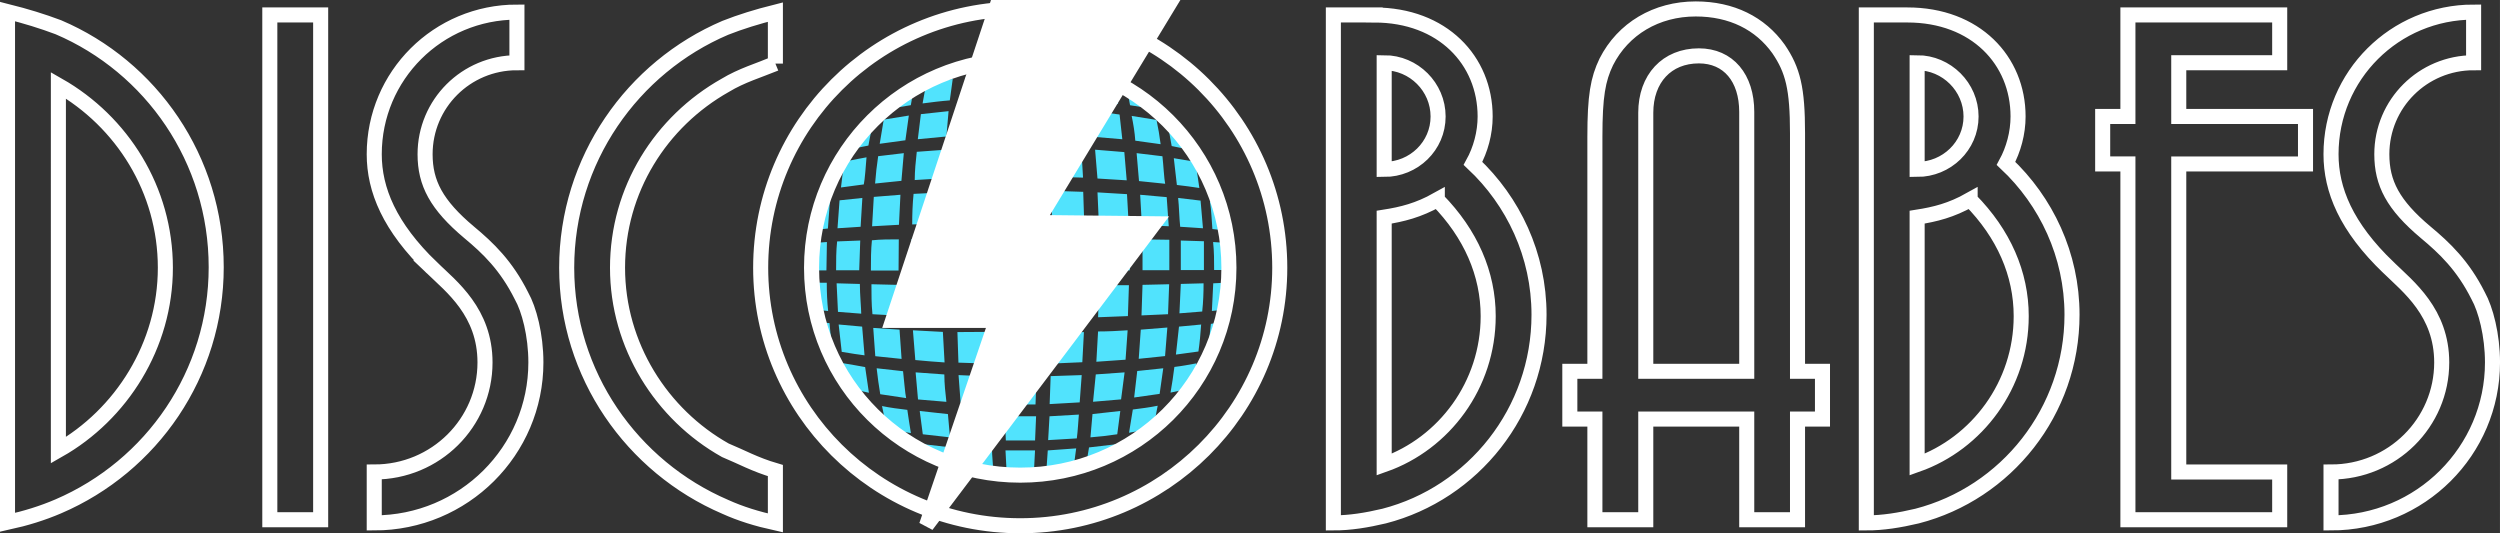 <?xml version="1.0" encoding="UTF-8" standalone="no"?>
<!-- Created with Inkscape (http://www.inkscape.org/) -->

<svg
   width="74.607mm"
   height="15.915mm"
   viewBox="0 0 73.213 15.618"
   version="1.1"
   id="svg1"
   xmlns="http://www.w3.org/2000/svg"
   xmlns:svg="http://www.w3.org/2000/svg">
  <rect x="0" y="0" width="73.213" height="15.618" fill="#333333" stroke="none"/>
  <defs
     id="defs1" />
  <path
     id="path379"
     style="display:inline;fill:#51e3fd;fill-opacity:1;stroke:#ffffff;stroke-width:0.221;stroke-linecap:round;stroke-linejoin:miter;stroke-dasharray:none;stroke-dashoffset:0;stroke-opacity:0"
     d="m 29.877,1.746 c -0.138,0 -0.273,0 -0.407,0.019 0,0.052 0,0.112 0,0.168 h 0.822 V 1.764 C 30.158,1.754 30.024,1.746 29.888,1.746 Z m -0.771,0.052 c -0.275,0.035 -0.547,0.089 -0.807,0.154 v 0.044 l 0.8,-0.053 z m 1.551,0 v 0.142 l 0.797,0.052 v -0.043 c -0.259,-0.07 -0.525,-0.119 -0.8,-0.153 z m -1.184,0.414 -0.03,0.639 h 0.864 v -0.638 z m -0.39,0.011 c -0.275,0.011 -0.549,0.027 -0.815,0.053 l -0.06,0.632 0.85,-0.044 z m 1.601,0 0.04,0.64 0.841,0.044 -0.06,-0.632 z m -2.783,0.089 -0.771,0.095 -0.112,0.622 c 0.267,-0.035 0.539,-0.07 0.797,-0.089 z m 3.965,0.011 0.08,0.631 c 0.265,0.019 0.539,0.052 0.797,0.089 l -0.1,-0.627 z m -5.109,0.274 c -0.283,0.167 -0.55,0.357 -0.8,0.567 v 0.035 l 0.716,-0.119 c 0.03,-0.158 0.05,-0.32 0.101,-0.48 z m 6.247,0 0.09,0.485 0.726,0.115 V 3.17 C 33.568,2.96 33.299,2.767 33.015,2.599 Z m -3.569,0.569 v 0.759 c 0.296,0 0.599,0 0.907,0.011 l -0.03,-0.769 z m -0.404,0.019 c -0.283,0.011 -0.565,0.018 -0.856,0.044 l -0.06,0.742 c 0.291,-0.019 0.59,-0.036 0.891,-0.036 z m 1.695,0 0.04,0.75 0.882,0.044 -0.08,-0.751 z m -2.947,0.07 -0.811,0.088 -0.09,0.734 0.837,-0.08 z m 4.197,0.011 0.06,0.742 0.831,0.07 -0.08,-0.724 C 32.514,3.316 32.25,3.28 31.974,3.262 Z m -5.361,0.118 -0.735,0.119 -0.118,0.708 0.752,-0.103 z m 6.526,0.011 c 0.05,0.241 0.09,0.482 0.106,0.725 l 0.742,0.103 c -0.03,-0.242 -0.07,-0.473 -0.12,-0.711 z m -7.577,0.171 -0.05,0.011 c -0.248,0.246 -0.47,0.515 -0.668,0.803 l 0.585,-0.117 z m 8.622,0.011 0.127,0.7 0.605,0.124 C 34.72,4.107 34.496,3.838 34.253,3.588 Z m -4.755,0.734 -0.03,0.861 h 0.961 l -0.03,-0.857 z m -0.434,0.011 -0.901,0.027 c 0,0.29 -0.04,0.572 -0.04,0.854 0.297,-0.011 0.606,-0.027 0.913,-0.027 z m 1.766,0 0.03,0.853 0.924,0.027 -0.05,-0.848 z m -3.068,0.062 -0.847,0.062 c -0.03,0.273 -0.06,0.554 -0.06,0.827 l 0.858,-0.053 c 0.03,-0.279 0.03,-0.557 0.06,-0.835 z m 4.375,0 0.07,0.844 0.856,0.053 -0.07,-0.827 z M 26.468,4.485 25.717,4.574 c -0.04,0.264 -0.07,0.537 -0.09,0.801 l 0.771,-0.079 z m 6.818,0 0.07,0.818 0.766,0.079 c -0.03,-0.132 -0.05,-0.541 -0.08,-0.806 z m -7.904,0.121 c 0,0 -0.436,0.08 -0.65,0.126 -0.05,0.247 -0.07,0.503 -0.104,0.758 l 0.668,-0.089 c 0.03,-0.132 0.06,-0.54 0.08,-0.796 z m 8.993,0.027 0.09,0.784 c 0.22,0.027 0.438,0.052 0.658,0.088 L 35.011,4.74 Z m 0.968,0.506 0.06,0.407 0.13,0.026 C 35.479,5.418 35.411,5.274 35.345,5.134 Z m -10.948,0.032 c -0.07,0.127 -0.115,0.256 -0.168,0.387 l 0.121,-0.027 c 0.03,-0.121 0.03,-0.243 0.05,-0.364 z m 5.014,0.406 v 0.938 h 0.95 V 5.579 Z m 1.395,0.011 v 0.928 l 0.948,0.019 -0.03,-0.917 z m -1.834,0.011 -0.924,0.019 -0.03,0.921 0.941,-0.017 z m -1.344,0.035 -0.872,0.044 c -0.03,0.298 -0.04,0.597 -0.04,0.895 l 0.872,-0.027 c 0,-0.304 0,-0.608 0.04,-0.912 z m 4.514,0 0.04,0.912 0.874,0.027 -0.05,-0.887 z m -5.771,0.07 -0.78,0.062 -0.05,0.861 0.787,-0.044 z m 7.021,0 0.05,0.887 0.787,0.035 -0.06,-0.853 z m -8.136,0.093 -0.668,0.07 -0.06,0.818 0.677,-0.044 z m 9.248,0 c 0.03,0.281 0.03,0.562 0.06,0.844 l 0.667,0.044 -0.07,-0.81 z M 24.303,5.896 24.095,5.931 c -0.08,0.258 -0.151,0.526 -0.2,0.799 l 0.35,-0.038 z m 11.132,0.011 c 0.04,0.264 0.05,0.537 0.07,0.801 0.119,0.011 0.236,0.027 0.356,0.035 C 35.812,6.47 35.747,6.203 35.663,5.944 Z M 28.953,6.954 28.01,6.965 v 0.947 h 0.943 z m 0.448,0.011 v 0.955 h 0.966 V 6.952 Z m 1.418,0 v 0.955 h 0.942 v -0.958 z m -3.243,0.018 -0.883,0.018 v 0.92 h 0.892 z m 4.615,0 v 0.933 h 0.896 l -0.03,-0.918 z m 1.268,0.027 v 0.904 h 0.785 V 7.022 Z m -7.138,0 c -0.265,0 -0.53,0 -0.787,0.027 -0.03,0.289 -0.03,0.588 -0.03,0.886 h 0.81 z M 25.192,7.044 24.515,7.07 c -0.03,0.281 -0.03,0.562 -0.03,0.844 h 0.677 z m 9.388,0 v 0.865 h 0.677 V 7.065 Z m 0.946,0.044 c 0.03,0.273 0.03,0.554 0.03,0.819 h 0.404 c 0,-0.034 0,-0.062 0,-0.098 0,-0.236 -0.03,-0.467 -0.05,-0.696 z m -11.31,0 -0.375,0.026 c -0.03,0.229 -0.05,0.46 -0.05,0.696 0,0.035 0,0.07 0,0.108 h 0.411 z m 11.72,1.19 -0.406,0.019 -0.04,0.81 0.326,-0.034 c 0.05,-0.26 0.101,-0.527 0.114,-0.798 z m -12.117,0 c 0.03,0.271 0.05,0.537 0.113,0.796 l 0.32,0.034 v 0 C 24.222,8.826 24.212,8.553 24.212,8.28 Z m 11.429,0.019 -0.668,0.018 -0.04,0.861 0.667,-0.053 v 0 c 0.03,-0.273 0.04,-0.553 0.04,-0.826 z m -10.748,0 0.04,0.836 0.681,0.053 c 0,-0.14 -0.04,-0.58 -0.04,-0.87 z m 9.739,0.027 -0.78,0.018 -0.03,0.895 0.777,-0.035 z m -8.719,0 c 0,0.293 0,0.586 0.03,0.878 l 0.787,0.044 -0.03,-0.903 z m 6.234,0.018 -0.941,0.011 v 0.963 l 0.941,-0.027 z m -5.056,0 0.03,0.92 0.88,0.027 -0.03,-0.931 z m 5.49,0.011 -0.03,0.938 0.873,-0.034 0.03,-0.904 z m -4.182,0.011 0.03,0.938 0.942,0.019 -0.03,-0.955 z m 1.403,0 v 0.943 h 0.958 V 8.35 Z m 6.32,1.077 -0.268,0.044 c -0.03,0.256 -0.05,0.513 -0.09,0.768 0.03,0 0.05,0 0.06,-0.02 0.115,-0.261 0.211,-0.526 0.287,-0.8 z m -11.702,0 c 0.07,0.277 0.171,0.545 0.286,0.802 0.03,0 0.05,0 0.05,0 l -0.07,-0.78 z m 0.533,0.062 0.09,0.801 c 0.222,0.04 0.561,0.09 0.668,0.102 l -0.07,-0.841 z m 10.628,0 -0.661,0.062 -0.09,0.819 0.659,-0.09 c 0.04,-0.263 0.06,-0.527 0.08,-0.792 z m -1.002,0.089 -0.778,0.062 -0.06,0.854 0.771,-0.08 z m -8.613,0.011 0.06,0.828 0.77,0.08 -0.06,-0.857 z m 1.162,0.07 0.07,0.871 c 0.288,0.03 0.573,0.05 0.857,0.07 l -0.05,-0.894 z m 6.288,0 c -0.285,0.019 -0.578,0.034 -0.866,0.034 l -0.05,0.887 0.855,-0.06 z m -4.985,0.052 0.03,0.895 0.914,0.03 V 9.719 Z m 3.705,0 c -0.318,0.019 -0.628,0.019 -0.936,0.019 l -0.03,0.904 0.919,-0.04 z m -2.327,0.027 v 0.896 h 0.943 V 9.729 Z m 5.625,0.888 c -0.213,0.04 -0.426,0.08 -0.649,0.106 -0.03,0.256 -0.07,0.503 -0.113,0.752 l 0.492,-0.105 c 0.07,-0.1 0.135,-0.18 0.198,-0.273 0.03,-0.16 0.06,-0.318 0.07,-0.483 z m -10.352,0 c 0.03,0.14 0.05,0.283 0.06,0.424 0.07,0.117 0.157,0.227 0.242,0.338 l 0.455,0.1 -0.11,-0.752 c -0.222,-0.04 -0.437,-0.08 -0.652,-0.114 z m 0.984,0.145 c 0.03,0.257 0.06,0.504 0.105,0.76 l 0.758,0.113 c -0.03,-0.13 -0.06,-0.53 -0.09,-0.787 z m 8.393,0 -0.762,0.08 -0.09,0.776 0.746,-0.106 z m -7.252,0.12 0.07,0.793 0.831,0.07 c -0.03,-0.266 -0.06,-0.529 -0.06,-0.802 z m 6.12,0 -0.844,0.06 -0.08,0.801 0.821,-0.07 z m -4.863,0.08 0.06,0.801 0.882,0.05 -0.03,-0.811 z m 3.607,0 -0.909,0.03 -0.03,0.819 0.88,-0.05 z m -2.254,0.04 v 0.82 h 0.901 l 0.03,-0.82 z m 5.049,0.737 c -0.08,0.02 -0.165,0.04 -0.243,0.05 l -0.06,0.283 c 0.11,-0.114 0.211,-0.228 0.311,-0.339 z m -9.175,0.02 c 0.09,0.104 0.171,0.194 0.263,0.288 l -0.05,-0.241 z m 8.605,0.1 c -0.238,0.05 -0.488,0.08 -0.728,0.111 l -0.111,0.681 0.56,-0.104 c 0.06,-0.05 0.114,-0.08 0.172,-0.135 z m -8.075,0 0.11,0.529 c 0.07,0.05 0.144,0.117 0.218,0.173 0.171,0.04 0.347,0.07 0.52,0.1 -0.04,-0.223 -0.07,-0.451 -0.105,-0.681 -0.248,-0.03 -0.497,-0.06 -0.745,-0.112 z m 6.98,0.154 -0.814,0.09 -0.06,0.682 c 0.255,-0.02 0.529,-0.05 0.785,-0.09 z m -5.874,0 0.09,0.682 0.796,0.09 -0.06,-0.681 z m 4.667,0.105 -0.866,0.05 -0.04,0.698 0.84,-0.05 c 0.03,-0.234 0.04,-0.466 0.06,-0.698 z m -3.452,0 c 0.03,0.232 0.04,0.464 0.05,0.698 0.274,0.02 0.559,0.05 0.842,0.05 0,-0.229 -0.03,-0.46 -0.03,-0.698 z m 1.277,0.05 0.03,0.708 h 0.856 l 0.03,-0.708 z m 3.663,0.742 -0.09,0.02 v 0.05 c 0.04,-0.02 0.05,-0.04 0.1,-0.06 z m -6.403,0.02 c 0.03,0 0.04,0.02 0.06,0.04 v -0.03 z m 0.391,0.06 0.04,0.173 c 0.259,0.131 0.526,0.242 0.807,0.335 l -0.06,-0.417 z m 5.585,0 -0.77,0.09 -0.07,0.424 c 0.276,-0.1 0.541,-0.201 0.797,-0.329 z m -1.146,0.118 -0.832,0.06 -0.04,0.58 0.298,-0.02 c 0.171,-0.03 0.339,-0.06 0.506,-0.108 z m -3.281,0 0.05,0.494 c 0.184,0.05 0.373,0.08 0.56,0.118 0.07,0 0.158,0 0.236,0 0,-0.188 -0.03,-0.385 -0.03,-0.582 z m 1.211,0.06 0.03,0.579 h 0.805 l 0.03,-0.579 z" />
  <path
     d="M 1.709,2.498 C 3.575,3.562 4.842,5.556 4.842,7.842 c 0,2.278 -1.289,4.297 -3.133,5.344 z M 0.219,0.354 v 0 V 15.297 C 0.753,15.18 1.242,15.029 1.709,14.828 4.442,13.655 6.331,10.95 6.331,7.825 6.331,4.659 4.42,1.954 1.709,0.798 1.242,0.622 0.753,0.472 0.219,0.338 Z M 9.39,15.221 V 0.438 H 7.901 V 15.221 Z M 12.647,7.842 c 0.578,0.553 1.556,1.307 1.556,2.773 0,1.767 -1.443,3.208 -3.244,3.208 v 1.491 c 2.623,0 4.734,-2.111 4.734,-4.699 0,-0.805 -0.2,-1.559 -0.423,-1.952 -0.444,-0.888 -0.978,-1.399 -1.532,-1.859 -0.957,-0.804 -1.29,-1.44 -1.29,-2.287 0,-1.482 1.2,-2.68 2.69,-2.68 V 0.354 c -2.311,0 -4.179,1.859 -4.179,4.163 0,1.039 0.445,2.127 1.688,3.325 z M 22.707,1.862 V 0.354 C 22.173,0.488 21.685,0.639 21.24,0.815 18.529,1.971 16.595,4.676 16.595,7.842 c 0,3.124 1.912,5.83 4.645,7.002 0.445,0.202 0.933,0.352 1.467,0.47 v -1.533 c -0.6,-0.176 -0.999,-0.402 -1.467,-0.595 -1.866,-1.047 -3.156,-3.066 -3.156,-5.344 0,-2.287 1.267,-4.28 3.156,-5.344 0.468,-0.285 1,-0.444 1.467,-0.636 z m 7.171,-1.6 c -4.202,0 -7.602,3.392 -7.602,7.58 0,4.163 3.4,7.555 7.602,7.555 4.2,0 7.6,-3.392 7.6,-7.555 0,-4.188 -3.4,-7.58 -7.6,-7.58 z m 0,1.483 c 3.377,0 6.111,2.73 6.111,6.097 0,3.367 -2.734,6.073 -6.111,6.073 -3.379,0 -6.112,-2.706 -6.112,-6.073 0,-3.367 2.733,-6.097 6.112,-6.097 z m 10.658,0.092 c 0.869,0 1.579,0.712 1.579,1.575 0,0.863 -0.71,1.549 -1.579,1.549 z M 40.247,0.438 H 39.048 V 15.314 c 0.489,0 0.978,-0.08 1.488,-0.201 2.601,-0.671 4.535,-3.058 4.535,-5.897 0,-1.75 -0.755,-3.325 -1.934,-4.431 0.222,-0.402 0.356,-0.888 0.356,-1.373 0,-1.642 -1.245,-2.973 -3.246,-2.973 z m 1.845,5.411 c 0.978,0.997 1.49,2.169 1.49,3.409 0,2.018 -1.29,3.728 -3.046,4.348 V 6.36 c 0.535,-0.084 1.001,-0.201 1.556,-0.511 z m 10.549,9.372 v -2.948 h 0.731 V 10.874 H 52.641 V 3.897 c 0,-1.307 -0.134,-1.843 -0.555,-2.462 -0.538,-0.754 -1.377,-1.173 -2.426,-1.173 -1.153,0 -2.126,0.578 -2.619,1.55 -0.245,0.511 -0.334,0.997 -0.334,2.194 v 6.868 h -0.734 v 1.399 h 0.734 v 2.948 h 1.49 v -2.948 h 2.957 v 2.948 z M 51.154,10.874 H 48.197 V 3.303 c 0,-1.005 0.621,-1.667 1.555,-1.667 0.864,0 1.402,0.645 1.402,1.642 z m 4.99,-9.037 c 0.865,0 1.579,0.712 1.579,1.575 0,0.863 -0.714,1.549 -1.579,1.549 z M 55.858,0.438 H 54.656 V 15.314 c 0.489,0 0.976,-0.08 1.488,-0.201 2.603,-0.671 4.536,-3.058 4.536,-5.897 0,-1.75 -0.756,-3.325 -1.933,-4.431 C 58.966,4.383 59.1,3.897 59.1,3.411 59.1,1.77 57.858,0.438 55.858,0.438 Z m 1.838,5.411 c 0.984,0.997 1.496,2.169 1.496,3.409 0,2.018 -1.292,3.728 -3.048,4.348 V 6.36 c 0.537,-0.084 0.999,-0.201 1.552,-0.511 z m 9.066,9.372 V 13.823 H 63.806 V 4.802 h 3.712 V 3.411 H 63.806 V 1.837 h 2.956 V 0.438 H 62.317 V 3.411 h -0.739 v 1.39 h 0.739 V 15.221 Z m 3.193,-7.379 c 0.569,0.553 1.552,1.307 1.552,2.773 0,1.767 -1.444,3.208 -3.242,3.208 v 1.491 c 2.621,0 4.729,-2.111 4.729,-4.699 0,-0.805 -0.2,-1.559 -0.419,-1.952 C 72.13,7.775 71.591,7.264 71.037,6.803 70.079,5.999 69.753,5.363 69.753,4.517 c 0,-1.482 1.201,-2.68 2.688,-2.68 V 0.354 c -2.311,0 -4.176,1.859 -4.176,4.163 0,1.039 0.437,2.127 1.69,3.325 z"
     id="text1"
     style="font-size:26.458px;line-height:0;font-family:'Avenida Std';-inkscape-font-specification:'Avenida Std, Normal';letter-spacing:-0.328px;word-spacing:0px;text-orientation:upright;fill:#78b1d1;fill-opacity:0;fill-rule:evenodd;stroke:#ffffff;stroke-width:0.441;stroke-linecap:square;stroke-dasharray:none;stroke-opacity:1;paint-order:markers stroke fill"
     aria-label="DISCOBABES" />
  <path
     d="m 29.18,9.384 h -3.04 l 3.04,-9.165 h 4.998 l -3.819,6.296 3.44,0.037 -6.667,8.834 z"
     stroke="#ffffff"
     stroke-width="0.397"
     id="path3"
     style="fill:#ffffff;fill-opacity:1;stroke-width:0.439;stroke-dasharray:none" />
</svg>
